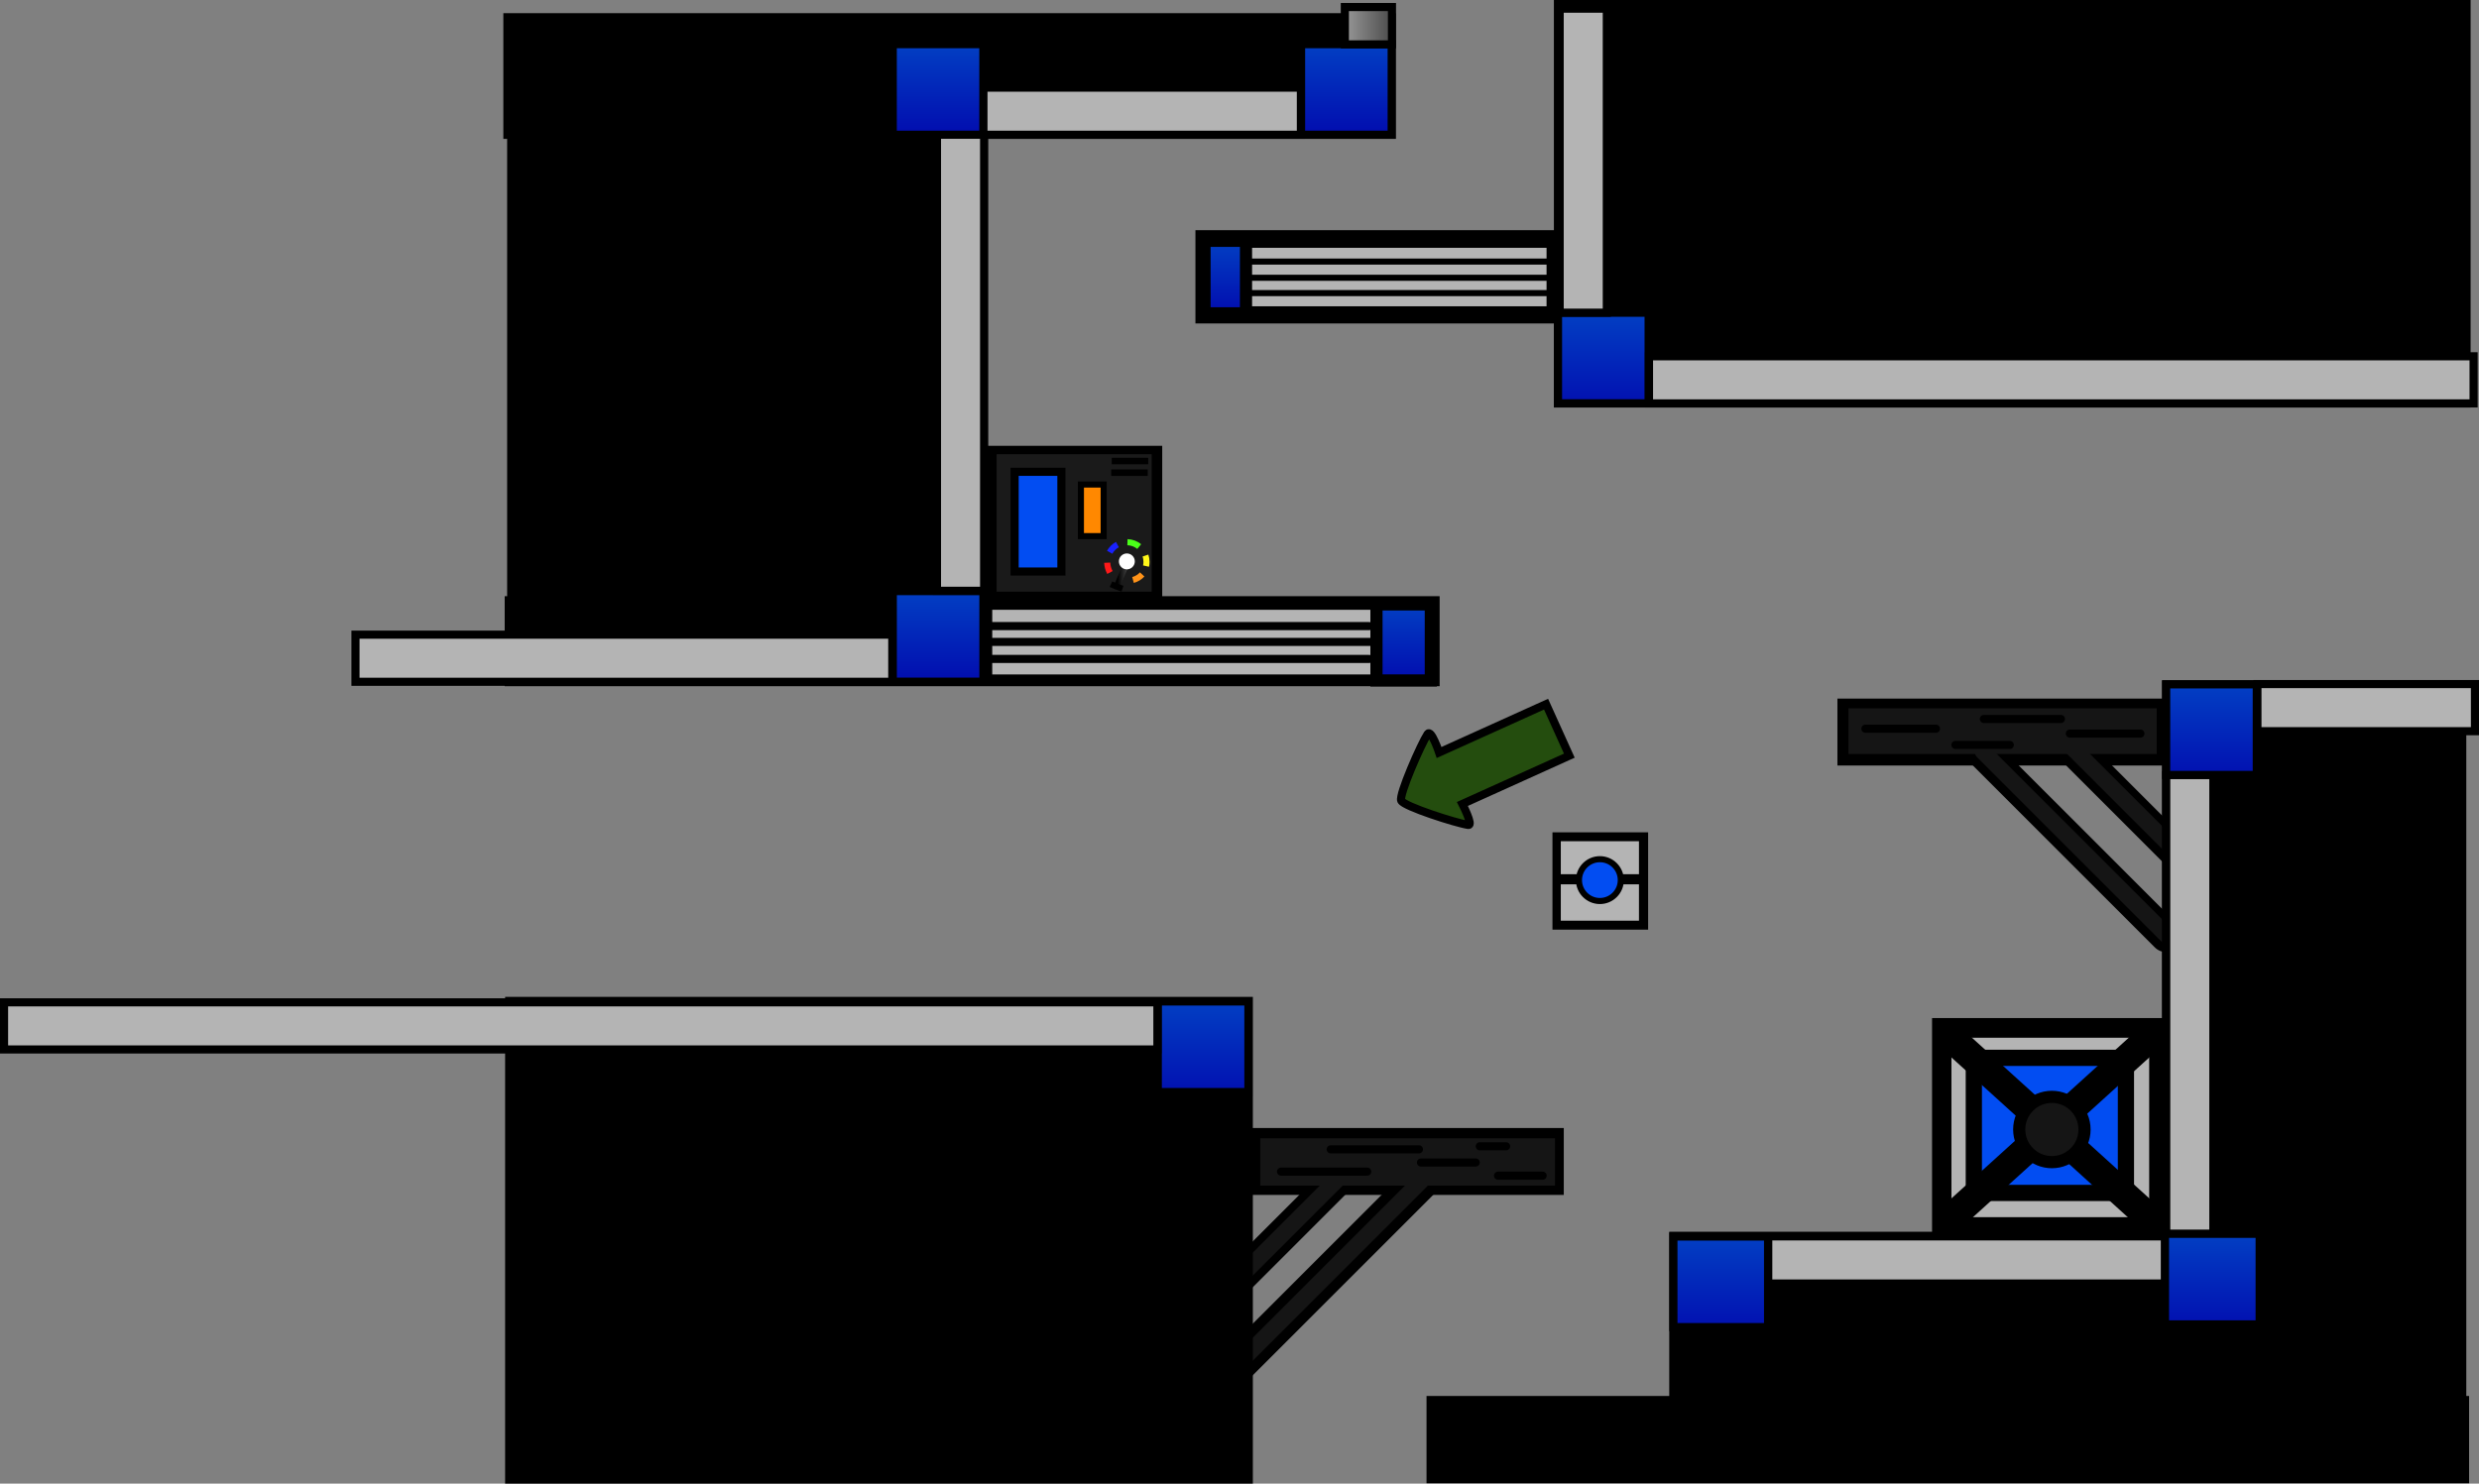 <svg version="1.1" xmlns="http://www.w3.org/2000/svg" xmlns:xlink="http://www.w3.org/1999/xlink" width="611.163" height="365.875" viewBox="0,0,611.163,365.875"><rect x="0" y="0" width="611.163" height="365.875" fill="#808080" stroke="none"/><defs><linearGradient x1="204.986" y1="6.616" x2="204.986" y2="28.95" gradientUnits="userSpaceOnUse" id="color-1"><stop offset="0" stop-color="#023fc3"/><stop offset="1" stop-color="#020daf"/></linearGradient><linearGradient x1="268.329" y1="72.845" x2="268.329" y2="95.178" gradientUnits="userSpaceOnUse" id="color-2"><stop offset="0" stop-color="#023fc3"/><stop offset="1" stop-color="#0211b1"/></linearGradient><linearGradient x1="104.329" y1="141.495" x2="104.329" y2="163.828" gradientUnits="userSpaceOnUse" id="color-3"><stop offset="0" stop-color="#023fc3"/><stop offset="1" stop-color="#020daf"/></linearGradient><linearGradient x1="148.567" y1="136.998" x2="151.034" y2="136.998" gradientUnits="userSpaceOnUse" id="color-4"><stop offset="0" stop-color="#000000"/><stop offset="1" stop-color="#414141"/></linearGradient><linearGradient x1="169.663" y1="242.695" x2="169.663" y2="265.028" gradientUnits="userSpaceOnUse" id="color-5"><stop offset="0" stop-color="#023fc3"/><stop offset="1" stop-color="#0211b1"/></linearGradient><linearGradient x1="297.279" y1="300.661" x2="297.279" y2="322.995" gradientUnits="userSpaceOnUse" id="color-6"><stop offset="0" stop-color="#023fc3"/><stop offset="1" stop-color="#0211b1"/></linearGradient><linearGradient x1="204.605" y1="2.063" x2="216.225" y2="2.063" gradientUnits="userSpaceOnUse" id="color-7"><stop offset="0" stop-color="#989898"/><stop offset="1" stop-color="#4b4b4b"/></linearGradient><linearGradient x1="219.105" y1="144.777" x2="219.105" y2="163.527" gradientUnits="userSpaceOnUse" id="color-8"><stop offset="0" stop-color="#023fc3"/><stop offset="1" stop-color="#020daf"/></linearGradient><linearGradient x1="175.126" y1="55.11" x2="175.126" y2="72.994" gradientUnits="userSpaceOnUse" id="color-9"><stop offset="0" stop-color="#023fc3"/><stop offset="1" stop-color="#020daf"/></linearGradient><linearGradient x1="104.32" y1="6.616" x2="104.32" y2="28.95" gradientUnits="userSpaceOnUse" id="color-10"><stop offset="0" stop-color="#023fc3"/><stop offset="1" stop-color="#020daf"/></linearGradient><linearGradient x1="418.263" y1="164.495" x2="418.263" y2="186.828" gradientUnits="userSpaceOnUse" id="color-11"><stop offset="0" stop-color="#023fc3"/><stop offset="1" stop-color="#0211b1"/></linearGradient><linearGradient x1="418.474" y1="299.995" x2="418.474" y2="322.328" gradientUnits="userSpaceOnUse" id="color-12"><stop offset="0" stop-color="#023fc3"/><stop offset="1" stop-color="#0211b1"/></linearGradient></defs><g transform="translate(126.945,4.276)"><g data-paper-data="{&quot;isPaintingLayer&quot;:true}" fill-rule="nonzero" stroke-linejoin="miter" stroke-miterlimit="10" stroke-dasharray="" stroke-dashoffset="0" style="mix-blend-mode: normal"><path d="M181.251,290.397v-16.5h77.333v16.5z" fill="#000000" stroke="none" stroke-width="0" stroke-linecap="butt"/><path d="M174.479,335.945l49,-49" fill="none" stroke="#000000" stroke-width="9" stroke-linecap="round"/><path d="M223.374,286.988l-42.75,42.75" fill="none" stroke="#151515" stroke-width="4" stroke-linecap="round"/><path d="M202.979,286.445l-28.5,28.5" fill="none" stroke="#000000" stroke-width="8" stroke-linecap="round"/><path d="M326.045,184.505v-16.5h82v16.5z" fill="#000000" stroke="none" stroke-width="0" stroke-linecap="butt"/><path d="M202.624,286.738l-22.75,22.75" fill="none" stroke="#151515" stroke-width="4" stroke-linecap="round"/><path d="M383.876,180.283l26.5,26.5" fill="none" stroke="#000000" stroke-width="8" stroke-linecap="round"/><path d="M409.876,206.033l-26.25,-26.25" fill="none" stroke="#151515" stroke-width="4" stroke-linecap="round"/><path d="M407.126,226.533l-46.25,-46.25" fill="none" stroke="#000000" stroke-width="8" stroke-linecap="round"/><path d="M217.147,-1.026v31h-220v-31z" data-paper-data="{&quot;index&quot;:null}" fill="#000000" stroke="none" stroke-width="0" stroke-linecap="butt"/><path d="M361.877,181.033l46.75,46.75" fill="none" stroke="#151515" stroke-width="4" stroke-linecap="round"/><path d="M482.147,-4.276v100.5h-226v-100.5z" data-paper-data="{&quot;index&quot;:null}" fill="#000000" stroke="none" stroke-width="0" stroke-linecap="butt"/><path d="M167.772,75.487v-23h90v23z" fill="#000000" stroke="none" stroke-width="0" stroke-linecap="butt"/><path d="M224.745,361.505v-21.518h257.027v21.518z" fill="#000000" stroke="none" stroke-width="0" stroke-linecap="butt"/><path d="M406.084,340.481v-177h75v177z" fill="#000000" stroke="none" stroke-width="0" stroke-linecap="butt"/><path d="M284.584,340.481v-41h121.75v41z" fill="#000000" stroke="none" stroke-width="0" stroke-linecap="butt"/><path d="M-2.416,361.6v-120.033h184.343v120.033z" fill="#000000" stroke="none" stroke-width="0" stroke-linecap="butt"/><path d="M256.293,201.481h22.583v23h-22.583z" fill="#000000" stroke="#000000" stroke-width="1" stroke-linecap="butt"/><path d="M-1.916,145.916v-117.018h118.5v117.018z" fill="#000000" stroke="none" stroke-width="0" stroke-linecap="butt"/><path d="M116.384,143.74v-38.076h43.2v38.076z" fill="#000000" stroke="none" stroke-width="0" stroke-linecap="butt"/><path d="M-2.021,164.445v-21.197h229.5v21.197z" fill="#000000" stroke="#000000" stroke-width="1" stroke-linecap="butt"/><path d="M193.82,28.95v-22.333h22.333v22.333z" fill="url(#color-1)" stroke="#000000" stroke-width="2" stroke-linecap="butt"/><path d="M349.377,299.931v-53.148h57v53.148z" fill="#000000" stroke="none" stroke-width="0" stroke-linecap="butt"/><path d="M257.163,95.178v-22.333h22.333v22.333z" fill="url(#color-2)" stroke="#000000" stroke-width="2" stroke-linecap="butt"/><path d="M93.163,163.828v-22.333h22.333v22.333z" fill="url(#color-3)" stroke="#000000" stroke-width="2" stroke-linecap="butt"/><path d="M118.76,141.634v-33.903h38.224v33.903z" fill="#1a1a1a" stroke="none" stroke-width="0" stroke-linecap="butt"/><path d="M147.011,113.09v-1.6h9v1.6z" fill="#000000" stroke="none" stroke-width="0" stroke-linecap="butt"/><path d="M147.136,110.215v-1.6h9v1.6z" fill="#000000" stroke="none" stroke-width="0" stroke-linecap="butt"/><path d="M123.195,136.665v-24.589h11.532v24.589z" fill="#024df2" stroke="#000000" stroke-width="2" stroke-linecap="butt"/><path d="M146.693,136.913c-0.393,-0.727 -0.63,-1.55 -0.669,-2.425" fill="#e6e016" stroke="#ff1919" stroke-width="1.5" stroke-linecap="butt"/><path d="M146.631,131.914c0.445,-0.797 1.109,-1.455 1.91,-1.894" fill="none" stroke="#1921ff" stroke-width="1.5" stroke-linecap="butt"/><path d="M151.011,129.431c1.098,0.033 2.104,0.431 2.901,1.078" fill="none" stroke="#4aff19" stroke-width="1.5" stroke-linecap="butt"/><path d="M155.454,132.723c0.164,0.486 0.253,1.008 0.253,1.549c0,0.362 -0.04,0.714 -0.115,1.053" fill="none" stroke="#fff719" stroke-width="1.5" stroke-linecap="butt"/><path d="M154.645,137.382c-0.603,0.648 -1.381,1.13 -2.26,1.371" fill="none" stroke="#ff9319" stroke-width="1.5" stroke-linecap="butt"/><path d="M151.034,134.068l-2.467,5.86" fill="none" stroke="url(#color-4)" stroke-width="1.5" stroke-linecap="round"/><path d="M148.904,134.169c0,-1.083 0.878,-1.961 1.961,-1.961c1.083,0 1.961,0.878 1.961,1.961c0,1.083 -0.878,1.961 -1.961,1.961c-1.083,0 -1.961,-0.878 -1.961,-1.961z" fill="#ffffff" stroke="none" stroke-width="1.5" stroke-linecap="butt"/><path d="M149.787,140.895c-1.011,-0.318 -1.961,-0.691 -2.836,-1.109" fill="none" stroke="#000000" stroke-width="1.5" stroke-linecap="butt"/><path d="M139.54,127.934v-12.722h5.611v12.722z" fill="#ff8800" stroke="#000000" stroke-width="1.5" stroke-linecap="butt"/><path d="M158.496,265.028v-22.333h22.333v22.333z" fill="url(#color-5)" stroke="#000000" stroke-width="2" stroke-linecap="butt"/><path d="M285.613,322.995v-22.333h23.333v22.333z" fill="url(#color-6)" stroke="#000000" stroke-width="2" stroke-linecap="butt"/><path d="M158.396,242.908v11.62h-284.34v-11.62z" data-paper-data="{&quot;index&quot;:null}" fill="#b4b4b4" stroke="#000000" stroke-width="2" stroke-linecap="butt"/><path d="M-39.306,163.856v-11.62h132.34v11.62z" data-paper-data="{&quot;index&quot;:null}" fill="#b4b4b4" stroke="#000000" stroke-width="2" stroke-linecap="butt"/><path d="M115.675,141.417h-11.62v-112.54h11.62z" data-paper-data="{&quot;index&quot;:null}" fill="#b4b4b4" stroke="#000000" stroke-width="2" stroke-linecap="butt"/><path d="M115.394,28.956v-11.62h78.374v11.62z" data-paper-data="{&quot;index&quot;:null}" fill="#b4b4b4" stroke="#000000" stroke-width="2" stroke-linecap="butt"/><path d="M216.225,6.667h-11.62v-9.207h11.62z" data-paper-data="{&quot;index&quot;:null}" fill="url(#color-7)" stroke="#000000" stroke-width="2" stroke-linecap="butt"/><path d="M257.571,-2.14h11.62v74.974h-11.62z" data-paper-data="{&quot;index&quot;:null}" fill="#b4b4b4" stroke="#000000" stroke-width="2" stroke-linecap="butt"/><path d="M279.594,95.206v-11.62h203.29v11.62z" data-paper-data="{&quot;index&quot;:null}" fill="#b4b4b4" stroke="#000000" stroke-width="2" stroke-linecap="butt"/><path d="M257.85,222.772v-19.6h19.269v19.6z" fill="#b4b4b4" stroke="none" stroke-width="0" stroke-linecap="butt"/><path d="M277.047,212.557h-19.833" fill="none" stroke="#000000" stroke-width="2.5" stroke-linecap="round"/><path d="M262.327,212.762c0,-2.848 2.309,-5.157 5.157,-5.157c2.848,0 5.157,2.309 5.157,5.157c0,2.848 -2.309,5.157 -5.157,5.157c-2.848,0 -5.157,-2.309 -5.157,-5.157z" fill="#024df2" stroke="#000000" stroke-width="1.5" stroke-linecap="butt"/><path d="M483.218,164.42v11.62h-53.624v-11.62z" data-paper-data="{&quot;index&quot;:null}" fill="#b4b4b4" stroke="#000000" stroke-width="2" stroke-linecap="butt"/><path d="M407.107,186.846h11.62v113.179h-11.62z" data-paper-data="{&quot;index&quot;:null}" fill="#b4b4b4" stroke="#000000" stroke-width="2" stroke-linecap="butt"/><path d="M406.84,300.625v11.62h-97.846v-11.62z" data-paper-data="{&quot;index&quot;:null}" fill="#b4b4b4" stroke="#000000" stroke-width="2" stroke-linecap="butt"/><path d="M212.479,145.6v16.948h-95.3v-16.948z" fill="#b4b4b4" stroke="#000000" stroke-width="1" stroke-linecap="butt"/><path d="M212.405,163.527v-18.75h13.4v18.75z" fill="url(#color-8)" stroke="#000000" stroke-width="3" stroke-linecap="butt"/><path d="M117.795,154.021h93" fill="none" stroke="#000000" stroke-width="2" stroke-linecap="round"/><path d="M210.595,158.221h-93" fill="none" stroke="#000000" stroke-width="2" stroke-linecap="round"/><path d="M117.195,150.121h93.4" fill="none" stroke="#000000" stroke-width="2" stroke-linecap="round"/><path d="M254.838,56.335v15.424h-74.972v-15.424z" data-paper-data="{&quot;index&quot;:null}" fill="#b4b4b4" stroke="#000000" stroke-width="1" stroke-linecap="butt"/><path d="M170.013,72.994v-17.883h10.227v17.883z" data-paper-data="{&quot;index&quot;:null}" fill="url(#color-9)" stroke="#000000" stroke-width="3" stroke-linecap="butt"/><path d="M181.192,64.223h73.162" data-paper-data="{&quot;index&quot;:null}" fill="none" stroke="#000000" stroke-width="1.5" stroke-linecap="round"/><path d="M254.512,68.011h-73.162" data-paper-data="{&quot;index&quot;:null}" fill="none" stroke="#000000" stroke-width="1.5" stroke-linecap="round"/><path d="M181.349,60.234h73.477" data-paper-data="{&quot;index&quot;:null}" fill="none" stroke="#000000" stroke-width="1.5" stroke-linecap="round"/><path d="M354.156,295.885v-44.25h48.75v44.25z" fill="#b4b4b4" stroke="none" stroke-width="0" stroke-linecap="butt"/><path d="M328.765,181.655v-11.25h76v11.25z" fill="#151515" stroke="none" stroke-width="0" stroke-linecap="butt"/><path d="M359.674,289.911v-33.316h37.5v33.316z" fill="#024df2" stroke="#000000" stroke-width="4" stroke-linecap="butt"/><path d="M332.943,175.43h17.4" fill="none" stroke="#000000" stroke-width="2" stroke-linecap="round"/><path d="M368.543,179.43h-13.4" fill="none" stroke="#000000" stroke-width="2" stroke-linecap="round"/><path d="M381.143,173.03h-19" fill="none" stroke="#000000" stroke-width="2" stroke-linecap="round"/><path d="M383.343,176.63h17.4" fill="none" stroke="#000000" stroke-width="2" stroke-linecap="round"/><path d="M183.76,288.1v-11.667h72.667v11.667z" fill="#151515" stroke="none" stroke-width="0" stroke-linecap="butt"/><path d="M188.874,284.655h21.25" fill="none" stroke="#000000" stroke-width="2" stroke-linecap="round"/><path d="M222.874,279.155h-21.75" fill="none" stroke="#000000" stroke-width="2" stroke-linecap="round"/><path d="M236.874,282.405h-13.5" fill="none" stroke="#000000" stroke-width="2" stroke-linecap="round"/><path d="M253.374,285.655h-11" fill="none" stroke="#000000" stroke-width="2" stroke-linecap="round"/><path d="M244.374,278.405h-6.5" fill="none" stroke="#000000" stroke-width="2" stroke-linecap="round"/><path d="M355.906,294.385l45.25,-41" data-paper-data="{&quot;index&quot;:null}" fill="none" stroke="#000000" stroke-width="7" stroke-linecap="round"/><path d="M355.656,253.135l45.25,41" fill="none" stroke="#000000" stroke-width="7" stroke-linecap="round"/><path d="M370.865,274.267c0,-4.446 3.604,-8.05 8.05,-8.05c4.446,0 8.05,3.604 8.05,8.05c0,4.446 -3.604,8.05 -8.05,8.05c-4.446,0 -8.05,-3.604 -8.05,-8.05z" fill="#151515" stroke="#000000" stroke-width="3" stroke-linecap="butt"/><path d="M93.153,28.95v-22.333h22.333v22.333z" fill="url(#color-10)" stroke="#000000" stroke-width="2" stroke-linecap="butt"/><path d="M407.096,186.828v-22.333h22.333v22.333z" fill="url(#color-11)" stroke="#000000" stroke-width="2" stroke-linecap="butt"/><path d="M406.807,322.328v-22.333h23.333v22.333z" fill="url(#color-12)" stroke="#000000" stroke-width="2" stroke-linecap="butt"/><path d="M259.953,182.072l-26.368,11.919c0,0 2.739,5.339 1.481,5.169c-2.861,-0.386 -15.907,-4.559 -16.558,-5.999c-0.637,-1.41 4.915,-14.017 6.518,-16.44c0.848,-1.281 2.821,4.574 2.821,4.574l26.368,-11.919z" data-paper-data="{&quot;index&quot;:null}" fill="#244d0e" stroke="#000000" stroke-width="2" stroke-linecap="butt"/></g></g></svg>